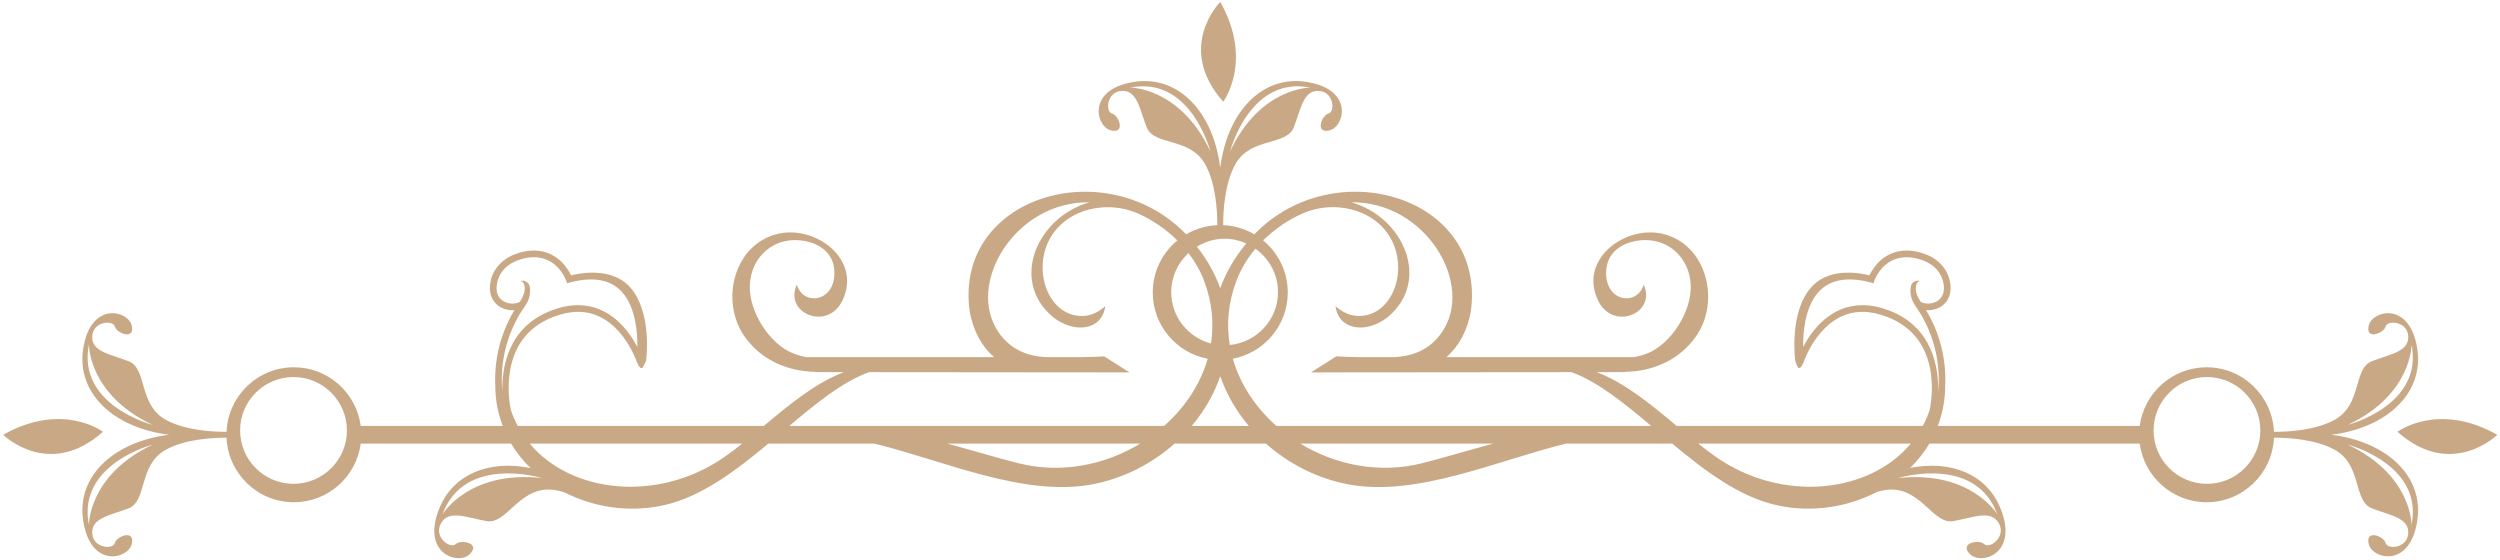 <svg width="589" height="132" viewBox="0 0 589 132" fill="none" xmlns="http://www.w3.org/2000/svg">
<path fill-rule="evenodd" clip-rule="evenodd" d="M0.75 102.433C0.75 102.433 11.484 113.068 24.263 101.726C24.263 101.726 14.722 94.542 0.75 102.433Z" fill="#C9A885"/>
<path fill-rule="evenodd" clip-rule="evenodd" d="M568.157 123.681C568.157 123.681 568.329 111.916 553.129 104.755C553.129 104.755 571.039 109.35 568.157 123.681ZM519.962 113.989C513.019 113.989 507.378 108.35 507.378 101.41C507.378 94.469 513.019 88.83 519.962 88.83C526.897 88.83 532.538 94.469 532.538 101.41C532.538 108.35 526.897 113.989 519.962 113.989ZM404.459 107.771C402.993 106.763 401.549 105.655 400.105 104.512H450.181C440.365 116.291 419.91 118.435 404.459 107.771ZM470.572 121.187C470.572 121.187 464.423 110.816 447.328 112.61C447.35 112.595 447.371 112.581 447.393 112.56C449.466 111.988 465.732 107.95 470.572 121.187ZM376.354 100.352C376.204 100.352 376.054 100.352 375.903 100.352H300.711C295.849 96.035 292.188 90.581 290.451 84.52C297.815 83.126 303.399 76.665 303.399 68.91C303.399 63.978 301.14 59.561 297.601 56.645C299.888 54.372 302.562 52.442 305.458 50.963C305.73 50.841 305.994 50.72 306.273 50.584C312.129 47.668 319.965 48.318 324.898 52.721C332.548 59.554 329.753 72.57 321.909 74.264C319.271 74.843 316.869 74.106 314.652 72.134C315.367 77.766 321.802 78.702 326.871 74.785C337.388 66.087 330.553 51.027 318.327 47.661C335.923 47.418 347.569 67.052 339.669 78.352C337.067 82.097 333.256 83.97 328.294 84.148H320.401C318.477 84.148 316.647 84.056 314.838 83.956L308.868 87.737L370.241 87.679C376.404 89.909 382.596 94.927 389.03 100.352H376.354ZM335.022 109.143C324.905 111.673 314.602 109.536 306.345 104.512H351.809C345.711 106.148 339.891 107.921 335.022 109.143ZM239.96 109.143C235.091 107.921 229.271 106.148 223.173 104.512H268.637C260.379 109.536 250.077 111.673 239.96 109.143ZM287.491 88.637C288.957 92.868 291.259 96.842 294.219 100.352H280.77C283.723 96.842 286.032 92.868 287.491 88.637ZM185.959 100.352C192.386 94.927 198.578 89.909 204.748 87.679L266.113 87.737L260.151 83.956C258.335 84.056 256.511 84.148 254.581 84.148H246.695C241.726 83.97 237.915 82.097 235.313 78.352C227.405 67.03 239.095 47.353 256.733 47.661C244.507 51.013 237.658 66.087 248.182 74.785C253.251 78.702 259.686 77.766 260.401 72.134C258.177 74.106 255.775 74.843 253.144 74.264C245.301 72.57 242.498 59.554 250.148 52.721C254.996 48.39 262.646 47.711 268.466 50.456C271.769 51.992 274.815 54.101 277.381 56.645C273.849 59.561 271.59 63.978 271.59 68.91C271.59 76.665 277.174 83.126 284.531 84.52C282.801 90.581 279.133 96.035 274.271 100.352H199.078C198.928 100.352 198.778 100.352 198.635 100.352H185.959ZM170.523 107.771C155.079 118.435 134.624 116.291 124.802 104.512H174.884C173.433 105.655 171.988 106.763 170.523 107.771ZM293.611 57.353C290.787 60.769 288.778 64.322 287.491 67.924C286.304 64.593 284.502 61.298 282 58.117C283.909 56.952 286.118 56.245 288.52 56.245C290.329 56.245 292.052 56.652 293.611 57.353ZM291.316 66.123C292.346 63.392 293.883 60.862 295.784 58.596C298.988 60.883 301.097 64.6 301.097 68.824C301.097 75.343 296.092 80.653 289.736 81.275C288.935 76.436 289.336 71.297 291.316 66.123ZM280.005 59.618C281.528 61.62 282.794 63.8 283.666 66.123C285.603 71.176 286.032 76.193 285.303 80.932C279.927 79.503 275.937 74.642 275.937 68.824C275.937 65.179 277.517 61.92 280.005 59.618ZM104.245 121.187C109.425 107.035 127.645 112.624 127.645 112.624C110.428 110.744 104.245 121.187 104.245 121.187ZM69.151 113.989C62.213 113.989 56.57 108.35 56.57 101.41C56.57 94.469 62.213 88.83 69.151 88.83C76.088 88.83 81.734 94.469 81.734 101.41C81.734 108.35 76.088 113.989 69.151 113.989ZM20.955 123.681C18.072 109.35 35.98 104.755 35.98 104.755C20.78 111.916 20.955 123.681 20.955 123.681ZM20.955 81.175C20.955 81.175 20.78 92.947 35.98 100.109C35.98 100.109 18.072 95.506 20.955 81.175ZM123.676 72.126C124.731 70.633 125.1 69.046 124.769 67.402C124.575 66.444 123.437 65.908 122.64 66.201C123.29 66.351 123.477 66.895 123.585 67.431C123.823 68.617 123.226 70.011 122.446 71.14C121.259 71.74 119.57 71.633 118.423 70.84C117.251 70.025 116.785 68.653 117.076 66.866C117.497 64.271 119.211 62.806 120.417 62.07C122.339 60.984 124.385 60.598 125.771 60.598C131.356 60.598 133.273 65.83 133.359 66.051L133.595 66.73L134.295 66.544C139.808 65.093 143.99 65.88 146.643 68.91C149.717 72.427 150.203 78.18 150.168 81.747C148.166 77.937 143.783 71.898 136.197 71.898C134.188 71.898 132.068 72.327 129.884 73.163C119.591 77.115 118.19 86.714 118.358 92.497C117.432 82.726 121.18 75.657 123.676 72.126ZM266.235 20.643C280.57 17.763 285.167 35.66 285.167 35.66C278.003 20.465 266.235 20.643 266.235 20.643ZM308.754 20.643C308.754 20.643 296.978 20.465 289.815 35.66C289.815 35.66 294.419 17.763 308.754 20.643ZM445.105 73.163C442.917 72.327 440.794 71.898 438.792 71.898C431.206 71.898 426.823 77.937 424.814 81.747C424.786 78.18 425.272 72.427 428.346 68.91C430.999 65.88 435.174 65.093 440.694 66.544L441.387 66.73L441.63 66.051C441.709 65.83 443.625 60.598 449.216 60.598C450.603 60.598 452.648 60.984 454.571 62.07C455.772 62.806 457.488 64.271 457.91 66.866C458.203 68.653 457.731 70.025 456.566 70.84C455.415 71.633 453.72 71.74 452.54 71.14C451.761 70.011 451.161 68.617 451.404 67.431C451.511 66.895 451.697 66.351 452.34 66.201C451.554 65.908 450.41 66.444 450.217 67.402C449.888 69.046 450.253 70.633 451.311 72.126C453.799 75.657 457.552 82.726 456.63 92.497C456.795 86.714 455.393 77.115 445.105 73.163ZM568.157 81.175C571.039 95.506 553.129 100.109 553.129 100.109C568.329 92.947 568.157 81.175 568.157 81.175ZM549.275 102.432C562.523 100.766 571.103 92.518 569.509 82.176C567.771 70.876 558.963 73.134 558.084 76.665C557.19 80.203 561.615 78.573 562.037 76.951C562.459 75.329 567.235 75.665 567.385 79.267C567.528 82.862 563.231 83.405 558.813 85.099C554.402 86.786 556.511 95.241 550.169 98.837C545.643 101.395 539.116 101.746 535.748 101.738C535.376 93.29 528.413 86.529 519.876 86.529C511.811 86.529 505.148 92.561 504.118 100.352H456.544C457.631 97.478 458.275 94.376 458.289 91.053C458.668 83.041 456.101 76.88 453.777 73.049C453.928 73.056 454.071 73.099 454.221 73.099C455.365 73.099 456.53 72.77 457.452 72.126C458.432 71.455 459.983 69.839 459.454 66.609C458.925 63.307 456.687 61.484 455.214 60.626C455.207 60.619 455.2 60.619 455.2 60.612C454.471 60.197 453.935 59.997 453.87 59.983C452.29 59.333 450.639 59.025 449.216 59.025C443.804 59.025 441.237 63.206 440.436 64.865C434.595 63.478 429.626 64.364 426.68 67.738C421.525 73.62 422.898 84.506 422.955 84.963C422.955 84.963 423.449 86.75 423.863 86.75C424.385 86.75 424.964 85.249 424.964 85.249C425.007 85.135 428.925 73.47 438.792 73.47C440.601 73.47 442.531 73.87 444.54 74.628C458.017 79.739 454.95 95.127 454.621 96.635C454.185 97.95 453.627 99.172 453.005 100.352H395.029C389.009 95.32 382.889 90.217 376.168 87.672L382.874 87.665L382.91 87.601C389.373 87.508 395.679 84.849 399.605 79.21C405.389 70.926 402.121 57.374 391.504 55.037C382.688 53.136 371.978 61.127 376.461 70.697C379.886 78.116 390.36 73.885 387.257 67.059C385.749 72.119 378.399 71.262 378.399 64.3C378.399 59.154 382.617 57.303 385.212 56.809C392.791 55.359 398.167 60.762 398.332 67.281C398.539 73.42 393.728 80.996 388.194 83.219C387.128 83.655 386.049 83.956 384.969 84.148H340.749C343.573 81.79 345.761 77.923 346.547 73.206C350.115 46.26 314.388 35.667 295.52 55.209C293.354 53.929 290.851 53.164 288.184 53.043C288.177 49.676 288.528 43.151 291.087 38.619C294.683 32.287 303.141 34.388 304.829 29.978C306.523 25.568 307.074 21.265 310.663 21.415C314.266 21.565 314.602 26.34 312.979 26.755C311.356 27.183 309.726 31.601 313.265 30.714C316.797 29.828 319.057 21.029 307.753 19.285C297.408 17.692 289.157 26.268 287.491 39.52C285.825 26.268 277.582 17.692 267.229 19.285C255.925 21.029 258.192 29.828 261.716 30.714C265.255 31.601 263.633 27.183 262.002 26.755C260.372 26.34 260.715 21.565 264.319 21.415C267.915 21.265 268.459 25.568 270.153 29.978C271.847 34.388 280.298 32.287 283.895 38.619C286.461 43.151 286.805 49.676 286.797 53.043C284.131 53.164 281.635 53.936 279.462 55.209C260.601 35.667 224.867 46.26 228.435 73.206C229.221 77.923 231.409 81.79 234.24 84.148H190.013C188.933 83.956 187.861 83.655 186.788 83.219C181.261 80.996 176.45 73.42 176.657 67.281C176.822 60.762 182.198 55.359 189.777 56.809C192.372 57.303 196.59 59.154 196.59 64.3C196.59 71.262 189.233 72.119 187.725 67.059C184.622 73.885 195.096 78.116 198.528 70.697C203.004 61.127 192.293 53.136 183.485 55.037C172.868 57.374 169.593 70.926 175.377 79.21C179.302 84.849 185.616 87.508 192.072 87.601L192.107 87.665L198.821 87.672C192.1 90.217 185.973 95.32 179.953 100.352H121.98C121.358 99.172 120.803 97.95 120.37 96.635C120.036 95.127 116.963 79.739 130.445 74.628C132.451 73.87 134.381 73.47 136.197 73.47C146.064 73.47 149.982 85.135 150.018 85.249C150.018 85.249 150.597 86.75 151.126 86.75C151.54 86.75 152.22 84.963 152.22 84.963C152.284 84.506 153.664 73.62 148.509 67.738C145.549 64.364 140.387 63.478 134.546 64.865C133.745 63.206 131.184 59.025 125.771 59.025C124.348 59.025 122.695 59.333 121.116 59.983C121.051 59.997 120.512 60.197 119.787 60.612C119.784 60.619 119.779 60.619 119.772 60.626C118.297 61.484 116.062 63.307 115.525 66.609C115 69.839 116.555 71.455 117.53 72.126C118.457 72.77 119.622 73.099 120.769 73.099C120.916 73.099 121.054 73.056 121.202 73.049C118.889 76.88 116.316 83.041 116.693 91.053C116.712 94.376 117.356 97.478 118.445 100.352H84.988C83.967 92.561 77.299 86.529 69.237 86.529C60.698 86.529 53.734 93.29 53.366 101.738C49.998 101.746 43.469 101.395 38.939 98.837C32.6 95.241 34.707 86.786 30.294 85.099C25.88 83.405 21.578 82.862 21.728 79.267C21.878 75.665 26.65 75.329 27.071 76.951C27.493 78.573 31.916 80.203 31.029 76.665C30.146 73.134 21.338 70.876 19.596 82.176C18.001 92.518 26.582 100.766 39.838 102.432C26.582 104.097 18.001 112.338 19.596 122.688C21.338 133.981 30.146 131.729 31.029 128.198C31.916 124.66 27.493 126.283 27.071 127.912C26.65 129.542 21.878 129.199 21.728 125.597C21.578 122.001 25.88 121.458 30.294 119.764C34.707 118.07 32.6 109.622 38.939 106.034C43.469 103.461 49.998 103.118 53.369 103.125C53.737 111.566 60.701 118.328 69.237 118.328C77.299 118.328 83.963 112.295 84.988 104.512H120.419C121.673 106.627 123.226 108.543 124.983 110.272C115.313 108.328 106.932 111.595 103.586 119.578C99.037 130.457 107.998 133.209 110.679 130.571C113.356 127.948 108.594 126.997 107.346 128.191C106.104 129.406 102.089 126.533 103.895 123.295C105.695 120.05 109.777 121.873 114.568 122.766C119.356 123.66 122.054 115.09 129.562 115.34C130.669 115.383 131.776 115.619 132.865 115.962L132.873 115.948C139.822 119.514 148.18 120.822 156.252 119.057C165.146 117.12 173.282 110.959 181.018 104.512H183.621C183.571 104.547 183.514 104.576 183.464 104.612C183.542 104.576 183.635 104.547 183.714 104.512H206.006C222.265 108.464 241.211 117.198 257.427 114.096C264.734 112.695 271.397 109.25 276.724 104.512H298.258C303.585 109.25 310.255 112.695 317.562 114.096C333.771 117.198 352.717 108.464 368.975 104.512H391.268C391.354 104.547 391.44 104.576 391.525 104.612C391.468 104.576 391.411 104.547 391.361 104.512H393.971C401.699 110.959 409.843 117.12 418.737 119.057C426.852 120.829 435.26 119.507 442.245 115.89C443.239 115.59 444.247 115.383 445.255 115.34C452.762 115.09 455.465 123.66 460.255 122.766C465.045 121.873 469.128 120.05 470.929 123.295C472.731 126.533 468.713 129.406 467.476 128.191C466.225 126.997 461.463 127.948 464.144 130.571C466.818 133.209 475.784 130.457 471.237 119.578C467.912 111.652 459.626 108.378 450.045 110.23C451.79 108.514 453.327 106.606 454.564 104.512H504.118C505.148 112.295 511.811 118.328 519.876 118.328C528.413 118.328 535.376 111.566 535.748 103.125C539.116 103.118 545.643 103.468 550.169 106.034C556.511 109.622 554.402 118.07 558.813 119.764C563.231 121.458 567.528 122.001 567.385 125.597C567.235 129.199 562.459 129.542 562.037 127.912C561.615 126.283 557.19 124.66 558.084 128.198C558.963 131.729 567.771 133.981 569.509 122.688C571.103 112.338 562.523 104.097 549.275 102.432Z" fill="#C9A885"/>
<path fill-rule="evenodd" clip-rule="evenodd" d="M564.84 101.732C577.621 113.066 588.355 102.436 588.355 102.436C574.381 94.542 564.84 101.732 564.84 101.732Z" fill="#C9A885"/>
<path fill-rule="evenodd" clip-rule="evenodd" d="M287.486 0.445C287.486 0.445 276.85 11.18 288.19 23.953C288.19 23.953 295.38 14.415 287.486 0.445Z" fill="#C9A885"/>
</svg>
